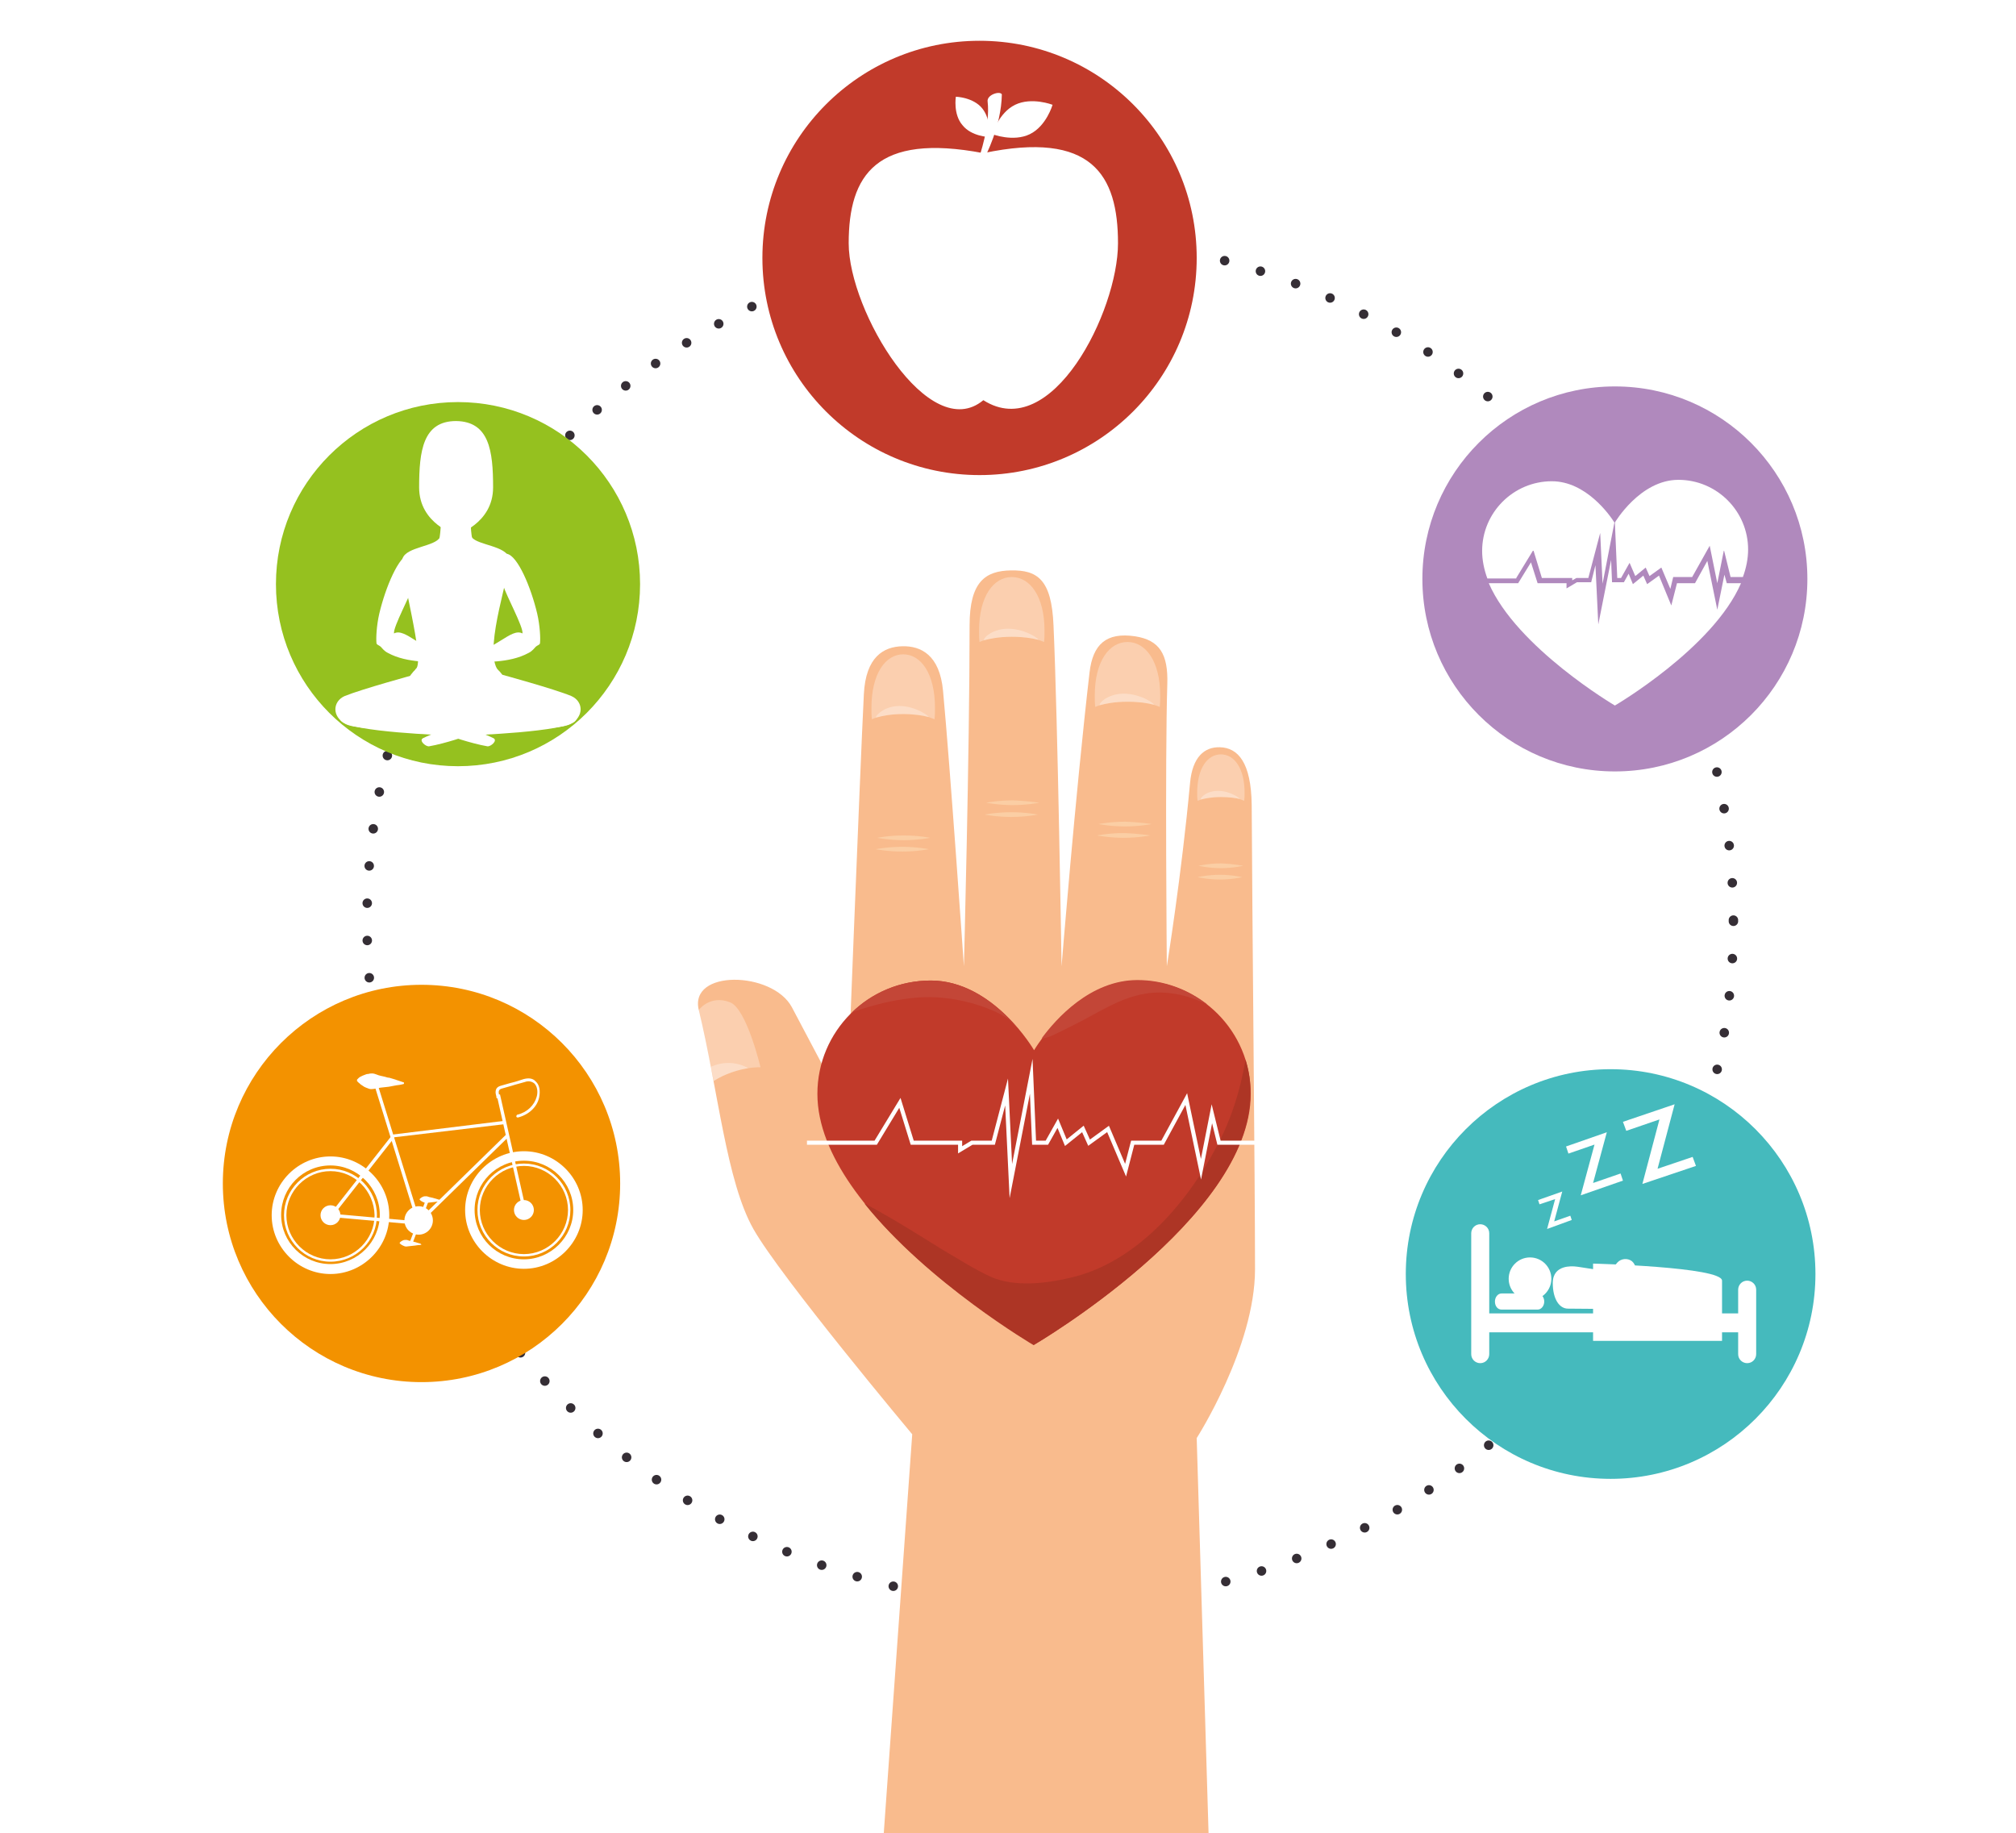 <?xml version="1.0" encoding="utf-8"?>
<!-- Generator: Adobe Illustrator 21.1.0, SVG Export Plug-In . SVG Version: 6.00 Build 0)  -->
<svg version="1.1" id="Capa_1" xmlns="http://www.w3.org/2000/svg" xmlns:xlink="http://www.w3.org/1999/xlink" x="0px" y="0px"
	 viewBox="0 0 425.2 386.6" style="enable-background:new 0 0 425.2 386.6;" xml:space="preserve">
<style type="text/css">
	.st0{fill:#FFFFFF;}
	.st1{fill:none;stroke:#352E35;stroke-width:2;stroke-linecap:round;stroke-linejoin:round;stroke-dasharray:0,7.871;}
	.st2{fill:#F9BB8D;}
	.st3{opacity:0.3;fill:#FFFFFF;}
	.st4{fill:#FBCEA4;}
	.st5{fill:#C13A2A;}
	.st6{fill:#AD3525;}
	.st7{fill:#C34637;}
	.st8{fill:none;stroke:#FFFFFF;stroke-width:0.863;stroke-miterlimit:10;}
	.st9{fill:#45BABD;}
	.st10{fill:#B089BD;}
	.st11{fill:#F39200;}
	.st12{fill:#95C11F;}
</style>
<g>
	<rect class="st0" width="425.2" height="386.6"/>
	<g>
		<circle class="st1" cx="221.5" cy="194.3" r="144.1"/>
	</g>
	<g>
		<path class="st2" d="M158.9,259.2c5.7,10.1,33.5,43.3,33.5,43.3l-6,84.1h68.5l-2.5-83.3c0,0,12.3-19.2,12.3-35.6
			c0-18.6-0.6-75.3-0.7-97.9c-0.1-9-2.9-12.1-6.7-12.2c-3.3-0.1-5.8,2.1-6.3,7.5c-1.8,19.6-4.9,38.7-4.9,38.7s-0.4-43.4,0.1-59.5
			c0.2-6.3-1.6-9.3-6.8-10.1c-6.1-0.9-8.9,1.7-9.6,7.6c-3,25.9-5.9,62-5.9,62s-0.8-51.9-1.7-71.9c-0.4-9.7-3.4-11.7-9-11.6
			c-5.3,0.1-8.7,2.3-8.7,11.6c0,26.7-1.2,71.9-1.2,71.9s-2.9-42.1-4.4-58.1c-0.7-7.6-4.7-9.5-8.6-9.4c-3.9,0.1-7.7,2.2-8.1,10.1
			c-0.8,15.8-3.6,87.9-3.6,87.9S171,220,167,212.4c-4.1-7.6-21.8-8-19.6,0.7C151.5,230.1,153.2,249.1,158.9,259.2z"/>
		<path class="st3" d="M150.5,228c5.1-3.2,9.9-2.9,9.9-2.9s-2.9-12.3-6.4-13.7c-4.3-1.7-6.7,1.7-6.7,1.7S150.2,226.3,150.5,228z"/>
		<path class="st3" d="M150.5,228c3.4-2.2,7.3-2.7,7.3-2.7s-3.4-2.3-7.9-0.3C150.2,226,150.4,227.1,150.5,228z"/>
		<path class="st3" d="M197.1,151.7c0.1-0.8,0.1-1.6,0.1-2.4c0-7.3-3-11.3-6.7-11.3c-3.7,0-6.7,4-6.7,11.3c0,0.8,0,1.6,0.1,2.4
			c0,0,0.4-0.2,1.1-0.4c1.1-0.3,2.9-0.7,5.5-0.7c2.4,0,4.2,0.3,5.3,0.6C196.6,151.5,197.1,151.7,197.1,151.7z"/>
		<path class="st3" d="M189.7,148.9c-3.7,0-5.5,2.7-4.8,2.4c1.1-0.3,2.9-0.7,5.5-0.7c2.4,0,4.2,0.3,5.3,0.6
			C196.6,151.5,193.4,148.9,189.7,148.9z"/>
		<path class="st3" d="M220.2,135.4c0.1-0.8,0.1-1.6,0.1-2.4c0-7.3-3.1-11.3-6.9-11.3c-3.8,0-6.9,4-6.9,11.3c0,0.8,0,1.6,0.1,2.4
			c0,0,0.4-0.2,1.1-0.4c1.1-0.3,3-0.7,5.7-0.7c2.5,0,4.3,0.3,5.4,0.6C219.8,135.2,220.2,135.4,220.2,135.4z"/>
		<path class="st3" d="M212.6,132.6c-3.8,0-5.7,2.6-4.9,2.4c1.1-0.3,3-0.7,5.7-0.7c2.5,0,4.3,0.3,5.4,0.6
			C219.8,135.2,216.5,132.6,212.6,132.6z"/>
		<path class="st3" d="M244.6,149.1c0.1-0.8,0.1-1.6,0.1-2.4c0-7.3-3.1-11.3-6.9-11.3c-3.8,0-6.9,4-6.9,11.3c0,0.8,0,1.6,0.1,2.4
			c0,0,0.4-0.2,1.1-0.4c1.1-0.3,3-0.7,5.7-0.7c2.5,0,4.3,0.3,5.4,0.6C244.2,148.9,244.6,149.1,244.6,149.1z"/>
		<path class="st3" d="M237,146.3c-3.8,0-5.7,2.6-4.9,2.4c1.1-0.3,3-0.7,5.7-0.7c2.5,0,4.3,0.3,5.4,0.6
			C244.2,148.9,240.9,146.3,237,146.3z"/>
		<path class="st3" d="M262.4,168.9c0.1-0.6,0.1-1.1,0.1-1.7c0-5.2-2.2-8.1-5-8.1c-2.8,0-5,2.9-5,8.1c0,0.6,0,1.2,0.1,1.7
			c0,0,0.3-0.1,0.8-0.3c0.8-0.2,2.1-0.5,4.1-0.5c1.8,0,3.1,0.2,3.9,0.4C262,168.7,262.4,168.9,262.4,168.9z"/>
		<path class="st3" d="M256.9,166.8c-2.8,0-4.1,1.9-3.5,1.8c0.8-0.2,2.1-0.5,4.1-0.5c1.8,0,3.1,0.2,3.9,0.4
			C262,168.7,259.7,166.8,256.9,166.8z"/>
		<path class="st4" d="M262.2,182.6c0,0-2.1,0.5-4.7,0.5c-2.6,0-4.7-0.5-4.7-0.5s2.1-0.5,4.7-0.5
			C260.2,182.2,262.2,182.6,262.2,182.6z"/>
		<path class="st4" d="M262,185c0,0-2.1,0.5-4.7,0.5s-4.7-0.5-4.7-0.5s2.1-0.5,4.7-0.5S262,185,262,185z"/>
		<path class="st4" d="M242.9,173.8c0,0-2.5,0.5-5.6,0.5c-3.1,0-5.6-0.5-5.6-0.5s2.5-0.5,5.6-0.5
			C240.4,173.4,242.9,173.8,242.9,173.8z"/>
		<path class="st4" d="M242.6,176.2c0,0-2.5,0.5-5.6,0.5c-3.1,0-5.6-0.5-5.6-0.5s2.5-0.5,5.6-0.5
			C240.1,175.8,242.6,176.2,242.6,176.2z"/>
		<path class="st4" d="M219.2,169.3c0,0-2.5,0.5-5.6,0.5c-3.1,0-5.6-0.5-5.6-0.5s2.5-0.5,5.6-0.5
			C216.6,168.9,219.2,169.3,219.2,169.3z"/>
		<path class="st4" d="M218.9,171.8c0,0-2.5,0.5-5.6,0.5c-3.1,0-5.6-0.5-5.6-0.5s2.5-0.5,5.6-0.5
			C216.4,171.3,218.9,171.8,218.9,171.8z"/>
		<path class="st4" d="M196.2,176.7c0,0-2.5,0.5-5.6,0.5c-3.1,0-5.6-0.5-5.6-0.5s2.5-0.5,5.6-0.5
			C193.7,176.2,196.2,176.7,196.2,176.7z"/>
		<path class="st4" d="M195.9,179.1c0,0-2.5,0.5-5.6,0.5s-5.6-0.5-5.6-0.5s2.5-0.5,5.6-0.5S195.9,179.1,195.9,179.1z"/>
	</g>
	<g>
		<path class="st5" d="M239.9,206.8c-13.2,0-21.8,14.7-21.8,14.7s-8.5-14.7-21.8-14.7c-13.2,0-23.9,10.7-23.9,23.9
			c0,26.2,45.7,52.9,45.7,52.9s45.7-26.7,45.7-52.9C263.8,217.5,253.1,206.8,239.9,206.8z"/>
		<path class="st6" d="M262.7,223.5c-1.1,6.5-3.1,12.9-6.3,18.7c-6.3,11.9-17,24.2-30.7,27.3c-5.1,1.2-11.7,2-16.7-0.2
			c-3.5-1.6-6.7-3.7-10-5.6c-1.2-0.7-10.5-6.7-16.7-9.9c13.4,16.8,35.7,29.9,35.7,29.9s45.7-26.7,45.7-52.9
			C263.8,228.2,263.4,225.8,262.7,223.5z"/>
		<path class="st7" d="M221.7,218.5c1.8-0.8,3.5-1.7,5.3-2.6c4.8-2.4,9.1-5.4,14.4-6.3c4.4-0.8,9.1,0.2,13.3,2.3
			c-4.1-3.2-9.2-5.2-14.8-5.2c-9.9,0-17.2,8.2-20.2,12.3C220.3,219,221,218.8,221.7,218.5z"/>
		<path class="st7" d="M213.3,215.5c0.7,0.7,1.3,1.4,1.9,2c-3.5-4.3-10.2-10.7-18.9-10.7c-6.4,0-12.3,2.5-16.6,6.7
			c0.6-0.2,8.9-3.3,16.5-3.2C204.4,210.4,211.8,213.8,213.3,215.5z"/>
		<polyline class="st8" points="170.2,241 184.7,241 189.8,232.6 192.4,241 202.5,241 202.5,242.5 205,241 209.5,241 212.3,230.3 
			213.2,249.1 217.5,227 218.1,241 220.8,241 223.1,236.9 224.8,241 228.4,238.1 229.7,241 233.7,238.1 237.4,246.8 238.9,241 
			245.2,241 250.2,231.8 253.3,246.6 255.6,234.9 257.1,241 266,241 		"/>
	</g>
	<circle class="st9" cx="339.7" cy="268.7" r="43.2"/>
	<circle class="st10" cx="340.6" cy="122.1" r="40.6"/>
	<g>
		<circle class="st0" cx="322.7" cy="269.7" r="4.5"/>
		<path class="st0" d="M342.2,268.3c1.5-0.2,2.5,0.5,2.5,4.8c0,2.7-0.8,2.9-2.1,2.9c-4.3,0.1-11.1,0-11.9,0c-1.8,0-3.2-2-3.2-5.4
			c0-4,4.3-3.5,4.6-3.5C332.9,267.1,340.1,268.5,342.2,268.3z"/>
		<path class="st0" d="M314.1,285.6c0,1-0.8,1.9-1.9,1.9l0,0c-1,0-1.9-0.8-1.9-1.9v-25.5c0-1,0.8-1.9,1.9-1.9l0,0
			c1,0,1.9,0.8,1.9,1.9V285.6z"/>
		<path class="st0" d="M370.4,285.6c0,1-0.8,1.9-1.9,1.9l0,0c-1,0-1.9-0.8-1.9-1.9V272c0-1,0.8-1.9,1.9-1.9l0,0c1,0,1.9,0.8,1.9,1.9
			V285.6z"/>
		<path class="st0" d="M369.7,279c0,1.1-0.9,2-2,2h-54.2c-1.1,0-2-0.9-2-2l0,0c0-1.1,0.9-2,2-2h54.2
			C368.8,277,369.7,277.9,369.7,279L369.7,279z"/>
		<path class="st0" d="M325.7,274.5c0,0.9-0.6,1.7-1.4,1.7h-7.6c-0.8,0-1.4-0.7-1.4-1.7l0,0c0-0.9,0.6-1.7,1.4-1.7h7.6
			C325.1,272.8,325.7,273.6,325.7,274.5L325.7,274.5z"/>
		<path class="st0" d="M363.2,270.1c0-2.9-27.2-3.6-27.2-3.6v16.3h27.2C363.2,282.8,363.2,273,363.2,270.1z"/>
		<g>
			<path class="st0" d="M334.3,274.1c-1.5,0-3.1-0.3-4.7-1c-1.1-0.5-1.6-1.8-1.1-2.9c0.5-1.1,1.8-1.6,2.9-1.1
				c5.3,2.4,9.6-2.6,9.7-2.8c0.8-0.9,2.2-1,3.1-0.3c0.9,0.8,1.1,2.1,0.3,3.1C342.8,271.1,339,274.1,334.3,274.1z"/>
		</g>
	</g>
	<g>
		<g>
			<path class="st0" d="M326.3,259.2l1.7-6.3l-3.3,1.1l-0.3-0.9l5.1-1.8l-1.7,6.3l3.4-1.2l0.3,0.9L326.3,259.2z"/>
		</g>
		<g>
			<path class="st0" d="M333.4,252.1l2.9-10.7l-5.5,1.9l-0.5-1.5l8.6-3l-2.9,10.7l5.8-2l0.5,1.5L333.4,252.1z"/>
		</g>
		<g>
			<path class="st0" d="M346.4,249.7l3.6-13.6l-7,2.4l-0.7-1.9l10.9-3.7l-3.6,13.6l7.4-2.5l0.7,1.9L346.4,249.7z"/>
		</g>
	</g>
	<circle class="st5" cx="206.6" cy="54.4" r="45.8"/>
	<g>
		<path class="st0" d="M235.8,51.3c0,14.4-14,42.3-28.4,33.1c-11.4,9.5-28.4-18.7-28.4-33.1c0-14.4,5.8-23.3,28.4-19
			C230.3,27.5,235.8,36.9,235.8,51.3z"/>
		<path class="st0" d="M207.7,33.2h-1.2c0,0,2.4-6.7,1.8-11.8c-0.2-1.4,2.6-2.3,3-1.5C211.2,26.7,207.7,33.2,207.7,33.2z"/>
		<path class="st0" d="M222,22.1c0,0-1.3,4.5-4.8,6.2c-3.5,1.7-7.9,0-7.9,0s1.3-4.5,4.8-6.2C217.6,20.4,222,22.1,222,22.1z"/>
		<path class="st0" d="M208.6,28.9c0,0-3.7-0.1-5.6-2.5c-2-2.3-1.4-6-1.4-6s3.7,0.1,5.6,2.5C209.1,25.3,208.6,28.9,208.6,28.9z"/>
	</g>
	<circle class="st11" cx="88.9" cy="249.6" r="41.9"/>
	<g>
		<g>
			<path class="st0" d="M69.7,268.7c-6.8,0-12.4-5.6-12.4-12.4c0-6.8,5.6-12.4,12.4-12.4c6.8,0,12.4,5.6,12.4,12.4
				C82.1,263.1,76.5,268.7,69.7,268.7z M69.7,245.8c-5.8,0-10.4,4.7-10.4,10.4c0,5.8,4.7,10.4,10.4,10.4s10.4-4.7,10.4-10.4
				C80.1,250.5,75.4,245.8,69.7,245.8z"/>
		</g>
		<g>
			<path class="st0" d="M69.7,266.1c-5.4,0-9.8-4.4-9.8-9.8s4.4-9.8,9.8-9.8c5.4,0,9.8,4.4,9.8,9.8S75.1,266.1,69.7,266.1z
				 M69.7,247c-5.1,0-9.3,4.2-9.3,9.3c0,5.1,4.2,9.3,9.3,9.3c5.1,0,9.3-4.2,9.3-9.3C78.9,251.2,74.8,247,69.7,247z"/>
		</g>
		<g>
			<circle class="st0" cx="69.7" cy="256.3" r="2.1"/>
		</g>
		<g>
			<circle class="st0" cx="88.3" cy="257.4" r="3"/>
		</g>
		<g>
			<path class="st0" d="M110.5,267.6c-6.8,0-12.4-5.6-12.4-12.4c0-6.8,5.6-12.4,12.4-12.4c6.8,0,12.4,5.6,12.4,12.4
				C122.9,262,117.3,267.6,110.5,267.6z M110.5,244.8c-5.8,0-10.4,4.7-10.4,10.4c0,5.8,4.7,10.4,10.4,10.4c5.7,0,10.4-4.7,10.4-10.4
				C120.9,249.4,116.2,244.8,110.5,244.8z"/>
		</g>
		<g>
			<path class="st0" d="M110.5,265c-5.4,0-9.8-4.4-9.8-9.8c0-5.4,4.4-9.8,9.8-9.8c5.4,0,9.8,4.4,9.8,9.8
				C120.3,260.6,115.9,265,110.5,265z M110.5,245.9c-5.1,0-9.3,4.2-9.3,9.3s4.2,9.3,9.3,9.3c5.1,0,9.3-4.2,9.3-9.3
				S115.6,245.9,110.5,245.9z"/>
		</g>
		<g>
			<circle class="st0" cx="110.5" cy="255.2" r="2.1"/>
		</g>
		<g>
			
				<rect x="65.6" y="247.6" transform="matrix(0.618 -0.787 0.787 0.618 -165.875 154.79)" class="st0" width="21.2" height="0.7"/>
		</g>
		<g>
			
				<rect x="83.4" y="227.5" transform="matrix(0.955 -0.296 0.296 0.955 -68.193 35.726)" class="st0" width="0.7" height="30.6"/>
		</g>
		<g>
			<polygon class="st0" points="82.8,239.9 82.7,239.3 106.3,236.4 106.4,237.1 			"/>
		</g>
		<g>
			
				<rect x="84.5" y="248.4" transform="matrix(0.715 -0.699 0.699 0.715 -146.056 139.082)" class="st0" width="26.2" height="0.7"/>
		</g>
		<g>
			
				<rect x="107.4" y="230.5" transform="matrix(0.976 -0.22 0.22 0.976 -50.763 29.617)" class="st0" width="0.7" height="25"/>
		</g>
		<g>
			
				<rect x="78.6" y="247.8" transform="matrix(8.807287e-02 -0.996 0.996 8.807287e-02 -184.087 313.123)" class="st0" width="0.7" height="18.7"/>
		</g>
		<g>
			<path class="st0" d="M85.2,228.6c0,0-0.6,0.2-1.6,0.3c-0.5,0.1-1,0.2-1.6,0.3c-0.3,0-0.6,0.1-0.9,0.1c-0.3,0-0.6,0.1-0.9,0.1
				c-0.6,0.1-1.3,0.3-1.9,0.3c-0.3,0-0.6-0.1-0.8-0.2c-0.3-0.1-0.5-0.2-0.7-0.3c-0.2-0.1-0.4-0.3-0.6-0.4c-0.2-0.1-0.3-0.3-0.5-0.4
				c-0.1-0.1-0.2-0.2-0.3-0.3c-0.1-0.1-0.1-0.1-0.1-0.1l0-0.3c0,0,0,0,0.1-0.1c0.1-0.1,0.2-0.2,0.3-0.3c0.1-0.1,0.3-0.2,0.5-0.3
				c0.2-0.1,0.4-0.2,0.7-0.3c0.2-0.1,0.5-0.2,0.8-0.2c0.3-0.1,0.6-0.1,0.8-0.1c0.6,0,1.2,0.4,1.8,0.5c0.3,0.1,0.6,0.1,0.9,0.2
				c0.3,0.1,0.6,0.2,0.9,0.2c0.6,0.2,1.1,0.3,1.6,0.5c0.9,0.3,1.5,0.5,1.5,0.5L85.2,228.6z"/>
		</g>
		<g>
			<path class="st0" d="M93.1,253.3c0,0-0.3,0.1-0.7,0.1c-0.2,0-0.5,0.1-0.7,0.1c-0.3,0-0.6,0.1-0.9,0.1c-0.3,0-0.6,0.1-0.9,0.1
				c-0.3,0-0.5-0.1-0.7-0.2c-0.2-0.1-0.4-0.2-0.5-0.3c-0.1-0.1-0.2-0.2-0.2-0.2l0-0.1c0,0,0.1-0.1,0.2-0.2c0.1-0.1,0.3-0.2,0.5-0.3
				c0.2-0.1,0.5-0.1,0.7-0.1c0.3,0,0.6,0.2,0.8,0.2c0.3,0.1,0.6,0.1,0.8,0.2c0.3,0.1,0.5,0.1,0.7,0.2c0.4,0.1,0.7,0.2,0.7,0.2
				L93.1,253.3z"/>
		</g>
		<g>
			<path class="st0" d="M88.9,262.5c0,0-0.3,0.1-0.7,0.1c-0.2,0-0.5,0.1-0.7,0.1c-0.3,0-0.6,0.1-0.9,0.1c-0.3,0-0.6,0.1-0.9,0.1
				c-0.3,0-0.5-0.1-0.7-0.2c-0.2-0.1-0.4-0.2-0.5-0.3c-0.1-0.1-0.2-0.2-0.2-0.2l0-0.1c0,0,0.1-0.1,0.2-0.2c0.1-0.1,0.3-0.2,0.5-0.3
				c0.2-0.1,0.5-0.1,0.7-0.1c0.3,0,0.5,0.2,0.8,0.2c0.3,0.1,0.6,0.1,0.8,0.2c0.3,0.1,0.5,0.1,0.7,0.2c0.4,0.1,0.7,0.2,0.7,0.2
				L88.9,262.5z"/>
		</g>
		<g>
			<path class="st0" d="M109.2,235.7c-0.1,0-0.3-0.1-0.3-0.2c0-0.2,0.1-0.4,0.2-0.4c2.1-0.5,3.6-2,4.1-3.8c0.3-1.1,0.1-2.2-0.5-2.8
				c-0.5-0.4-1.2-0.6-2-0.3c-1,0.3-1.9,0.5-2.8,0.8c-0.7,0.2-1.4,0.4-2.1,0.6c-0.7,0.2-0.7,0.7-0.5,1.5l0,0.2c0,0.2-0.1,0.4-0.2,0.4
				c-0.2,0-0.4-0.1-0.4-0.2l0-0.2c-0.2-0.7-0.5-1.9,0.9-2.3c0.7-0.2,1.4-0.4,2.1-0.6c0.9-0.2,1.8-0.5,2.7-0.8c1.1-0.3,2-0.2,2.6,0.5
				c0.8,0.7,1,2,0.7,3.4C113.3,233.4,111.6,235.1,109.2,235.7C109.2,235.7,109.2,235.7,109.2,235.7z"/>
		</g>
		<g>
			<path class="st0" d="M86.6,262.7c0,0-0.1,0-0.1,0c-0.2-0.1-0.3-0.3-0.2-0.4l3.5-9.2c0.1-0.2,0.3-0.3,0.4-0.2
				c0.2,0.1,0.3,0.3,0.2,0.4l-3.5,9.2C86.9,262.6,86.7,262.7,86.6,262.7z"/>
		</g>
	</g>
	<g>
		<path class="st0" d="M341.1,121.9h0.8l1.8-3.2l1.2,2.8l2.2-1.8l0.8,1.8l2.5-1.8l1.9,4.5l0.6-2.5h4l3.7-6.6l1.6,7.9l1.4-7l1.4,5.7
			h2.6c0.7-1.9,1.1-3.9,1.1-5.8c0-8.1-6.6-14.7-14.7-14.7c-8.1,0-13.4,9-13.4,9s0,0,0,0L341.1,121.9z"/>
		<path class="st0" d="M319.8,121.9l3.6-5.9l1.8,5.9h6.4v0.5l0.9-0.5h2.5l2.5-9.5l0.5,10.7l2.5-12.9c-1-1.6-6-8.7-13.2-8.7
			c-8.1,0-14.7,6.6-14.7,14.7c0,1.9,0.4,3.9,1.1,5.8H319.8z"/>
		<path class="st0" d="M364.2,123l-0.5-1.8l-1.5,7.4l-2.1-10.3l-2.6,4.7h-3.8l-1.2,4.7l-2.6-6.3l-2.5,1.8l-0.8-1.8l-2.2,1.8
			l-0.9-2.2l-1,1.8h-2.5l-0.2-4.7l-2.7,13.6l-0.6-12.5l-0.9,3.6h-3l-2.2,1.3V123h-6.1l-1.4-4.4l-2.7,4.4H314
			c5.9,13.6,26.6,25.8,26.6,25.8s20.7-12.1,26.6-25.8H364.2z"/>
	</g>
	<circle class="st12" cx="96.6" cy="123.2" r="38.4"/>
	<g>
		<path class="st0" d="M104,102.8c0,7.7-7.8,10-7.8,10s-7.8-2.3-7.8-10s0.8-14,7.8-14C103.2,88.9,104,95.1,104,102.8z"/>
		<path class="st0" d="M101.4,118.6H91.1c0,0,2-3.1,1.9-9.7c-0.2-6.5,7-5.6,6.4,0C98.8,114.6,101.4,118.6,101.4,118.6z"/>
		<path class="st0" d="M107.4,117.8c-0.5-2.7-6.7-2.8-7.9-4.5c-1.2-1.8-5.8-2-6.7,0c-1,2-7.1,2-7.9,4.5c-0.7,2.6,4.9,21.6,2.8,23.3
			c-2.1,1.7,19.9,4.7,17.1-0.1C102.1,136.1,107.9,120.3,107.4,117.8z"/>
		<ellipse class="st0" cx="96.3" cy="146.3" rx="11" ry="8.3"/>
		<path class="st0" d="M105.9,142.3c0,0,11,3,14.6,4.5c2.5,1.1,2.8,4.3-0.2,5.9c-2.9,1.6-19.4,1.1-19.4,1.1L105.9,142.3z"/>
		<path class="st0" d="M98.6,152.4c6.1,0.5,14.4-5.7,20.2-5.1c2.8,0.3,4.6,2,2.6,4.7c-1.8,2.4-22.6,3.1-22.6,3.1s-4.8,1.7-8.3,2.3
			c-0.7,0.1-2.2-1.2-1.3-1.7c1.8-0.9,4.4-1.7,5.3-2.6C95.4,152.2,97.6,152.3,98.6,152.4z"/>
		<g>
			<path class="st0" d="M99.8,139.7c-2.1,0.2-2.5-2.3-0.3-2.3c4.8,0,8.3-5.1,10.7-3.8c0.2-1.4-3.5-8.1-4-10
				c-0.6-1.9-2.7-7.4,0.7-6.8c2.3,0.4,5.1,7.1,6.4,12.6c0.6,2.6,0.7,5.2,0.6,6.2c0,0.4-0.6,0.5-0.9,0.8c-0.3,0.3-0.7,0.9-1.5,1.3
				C107.3,140,101.7,139.5,99.8,139.7z"/>
		</g>
		<path class="st0" d="M98.2,139.9c0,0-1.1-0.2-1.2-1.1c-0.1-1-0.2-3,0-3.3c0.2-0.3,0.2-0.5,0.2-0.5s-0.3-2.7-0.3-3.7
			c0-1.1,0.9-0.7,0.9,0c0,0.7,0.7,3.3,0.7,3.3s0.6,1.9,1.5,2.2c0.9,0.3,1.7,0.5,1.7,0.5l0.4,2.2L98.2,139.9z"/>
		<path class="st0" d="M97.4,134.8l1.8,1.2c-0.2-0.4-0.4-1.9-0.4-1.9s-0.7-2.6-0.7-3.3c0-0.7-0.9-1.1-0.9,0c0,1.1,0.3,3.7,0.3,3.7
			S97.4,134.7,97.4,134.8z"/>
		<path class="st0" d="M98.8,135.3c0,0-1.3-0.9-1.4-1.1c-0.1-0.3-0.4-0.6-0.7-1.1c-0.3-0.4-0.8,0.1-0.5,0.7c0.2,0.6,0.9,2.1,0.7,2.4
			"/>
		<path class="st0" d="M87.4,142.3c0,0-11,3-14.7,4.5c-2.5,1.1-2.8,4.3,0.2,5.9c2.9,1.6,19.4,1.1,19.4,1.1L87.4,142.3z"/>
		<path class="st0" d="M94.7,152.4c-6.1,0.5-14.4-5.7-20.2-5.1c-2.8,0.3-4.6,2-2.6,4.7c1.8,2.4,22.6,3.1,22.6,3.1s4.8,1.7,8.3,2.3
			c0.7,0.1,2.2-1.2,1.3-1.7c-1.8-0.9-4.4-1.7-5.3-2.6C97.8,152.2,95.7,152.3,94.7,152.4z"/>
		<g>
			<path class="st0" d="M93.5,139.7c2.1,0.2,2.5-2.3,0.3-2.3c-4.8,0-8.3-5.1-10.7-3.8c-0.2-1.4,3.5-8.1,4-10
				c0.6-1.9,2.7-7.4-0.7-6.8c-2.3,0.4-5.1,7.1-6.4,12.6c-0.6,2.6-0.7,5.2-0.6,6.2c0,0.4,0.6,0.5,0.9,0.8c0.3,0.3,0.7,0.9,1.5,1.3
				C86,140,91.6,139.5,93.5,139.7z"/>
		</g>
		<path class="st0" d="M95.1,139.9c0,0,1.1-0.2,1.2-1.1c0.1-1,0.2-3,0-3.3c-0.2-0.3-0.2-0.5-0.2-0.5s0.3-2.7,0.3-3.7
			c0-1.1-0.9-0.7-0.9,0c0,0.7-0.7,3.3-0.7,3.3s-0.6,1.9-1.5,2.2c-0.9,0.3-1.7,0.5-1.7,0.5l-0.4,2.2L95.1,139.9z"/>
		<path class="st0" d="M95.9,134.8l-1.8,1.2c0.2-0.4,0.4-1.9,0.4-1.9s0.7-2.6,0.7-3.3c0-0.7,0.9-1.1,0.9,0c0,1.1-0.3,3.7-0.3,3.7
			S95.9,134.7,95.9,134.8z"/>
		<path class="st0" d="M94.5,135.3c0,0,1.3-0.9,1.4-1.1c0.1-0.3,0.4-0.6,0.7-1.1c0.3-0.4,0.8,0.1,0.5,0.7c-0.2,0.6-0.9,2.1-0.7,2.4"
			/>
	</g>
</g>
</svg>
